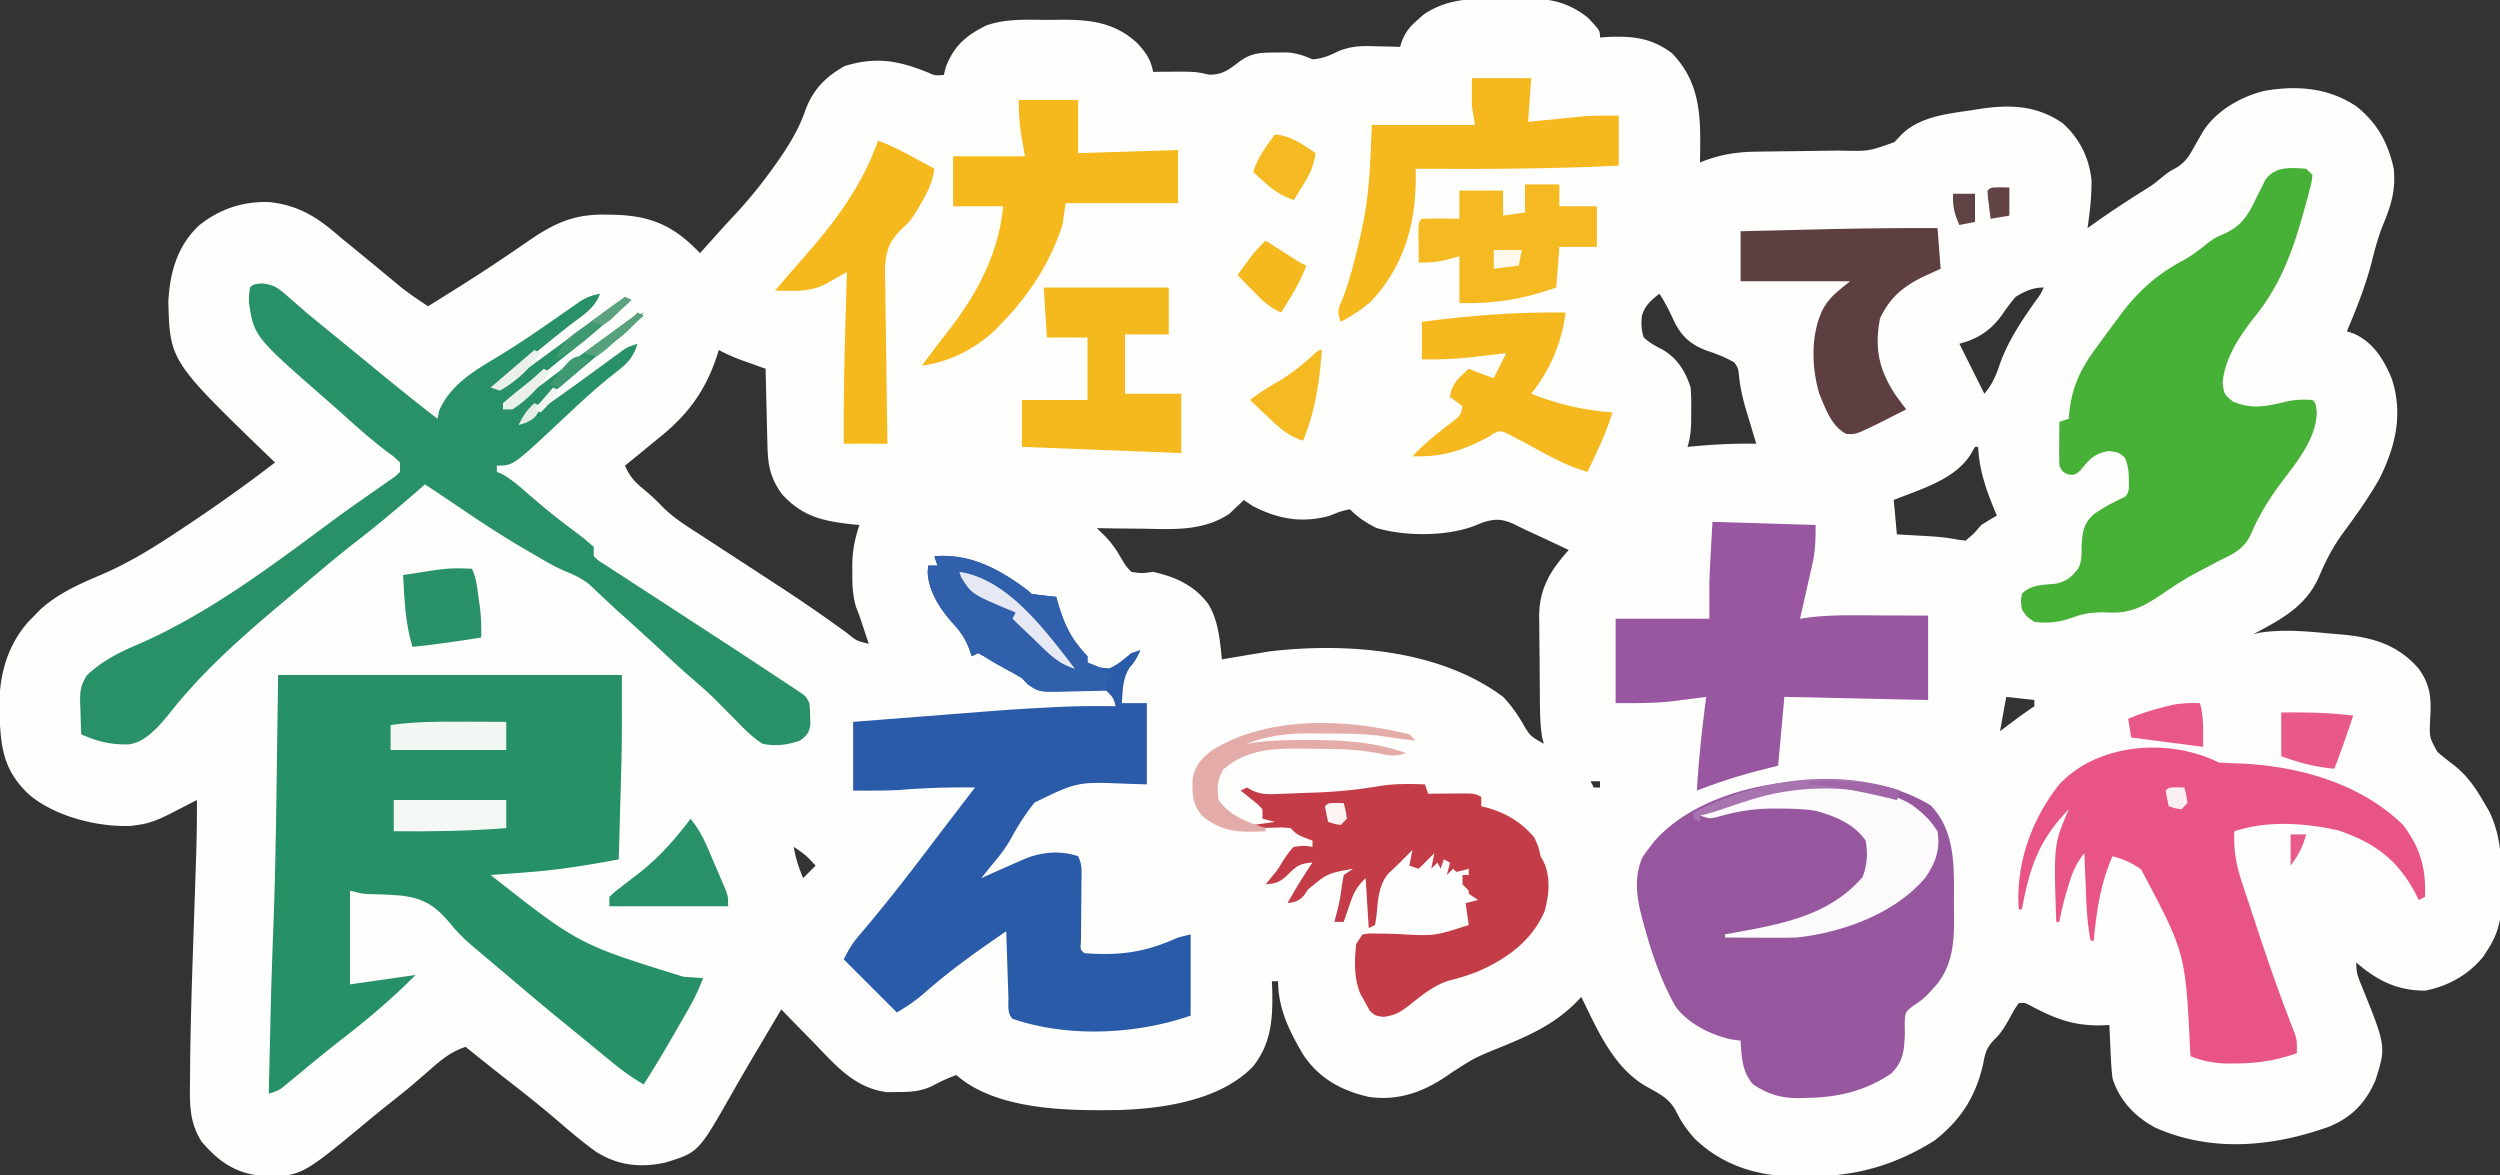 <svg width="800" height="376"><rect width="100%" height="100%" fill="#333333" stroke="none"/><path fill="#fefefd" d="M479.836-.446c2.16.008 4.317-.02 6.476-.052 8.806-.046 14.71.616 21.782 6.13C512 9.779 512 9.779 512 12l2.492-.176c7.975-.322 14.01.287 20.508 5.176 9.792 10.097 9.185 21.706 9 35l1.617-.64c5.915-2.176 11.115-2.813 17.387-2.837a1218 1218 0 0 1 11.559-.148q4.386-.055 8.773-.123 2.715-.04 5.432-.063c9.16.245 9.16.245 17.447-2.712l1.722-1.852c5.792-6.2 14.656-7.127 22.688-8.313l2.445-.392c9.869-1.514 18.557-1.344 27.051 4.553 5.313 4.833 8.395 10.956 9.152 18.109.08 5.193-.513 10.288-1.273 15.418l1.8-1.285a324 324 0 0 1 16.657-11.04c2.596-1.653 2.596-1.653 5.055-3.695C694 55 694 55 696.622 53.555c2.807-1.835 3.844-3.503 5.44-6.43l1.551-2.695L705 42c4.234-6.654 12.373-11.288 20-13 10.316-1.69 20.117-.91 29 5 6.653 5.225 10.243 11.769 12 20 .68 7.14-.914 11.907-3.645 18.484-1.387 3.6-2.365 7.148-3.293 10.891-1.99 7.852-4.895 15.182-8.062 22.625l2.277.785c6.188 2.761 9.71 8.463 12.16 14.59 3.548 11.18 1.19 21.228-3.91 31.629-3.54 6.285-7.695 12.044-11.964 17.84-3.15 4.36-5.404 8.784-7.493 13.75-4.293 9.652-12.18 13.586-21.07 18.406l1.875-.5c7.825-1.252 15.84-.42 23.688.312l2.67.213c10.004.923 18.015 3.202 24.767 10.975 3.915 5.448 4.06 9.912 3.625 16.5-.217 5.474-.217 5.474 2.34 10.113a128 128 0 0 0 5.363 4.297c4.3 3.364 6.968 7.395 9.672 12.09l1.54 2.61c3.747 7.746 3.947 15.205 4.023 23.702l.044 3.399c-.084 6.727-.885 11.637-4.607 17.289l-1.352 2.137c-4.785 5.827-11.219 9.45-18.648 10.863-8.95 0-15.319-3.233-22-9 0 2.98.403 4.308 1.531 6.992 8.061 19.88 8.061 19.88 4.574 30.813-3.192 7.195-7.52 11.703-14.765 14.718-18.147 6.507-37.756 8.32-55.715.29-6.448-3.477-11.472-8.733-13.625-15.813-.364-2.933-.506-5.86-.625-8.813l-.117-2.388A883 883 0 0 1 675 328l-2.125.105c-9.202.263-15.211-2.08-23.21-6.335-1.662-.91-1.662-.91-3.665-.77-1.454 2.118-1.454 2.118-2.875 4.75-1.571 2.813-2.872 5.013-5.23 7.223-2.358 2.523-2.694 4.347-3.332 7.714-2.348 10.236-7.208 17.838-15.563 24.313-12.758 7.975-25.383 11.531-40.437 11.437l-3.448.061c-12.4-.007-23.817-3.412-32.861-12.193-2.564-2.852-4.3-5.397-6.004-8.868-2.209-4.149-5.741-5.694-9.73-7.937-10.415-6.2-15.349-18.014-20.52-28.5l-1.555 1.687c-7.177 7.153-14.925 10.613-24.195 14.392-8.474 3.457-8.474 3.457-16.125 8.421-7.86 5.658-16.37 8.943-26.125 7.5-8.806-1.999-16.183-6.054-21.147-13.787C412.536 329.824 409 322.706 409 314h-2l.105 2.492c.227 9.35-.197 17.273-6.168 24.82-10.364 10.688-28.366 13.426-42.68 13.891-16.47.25-39.216.175-52.257-11.203-2.706 1.035-5.196 2.112-7.719 3.547-3.788 1.678-6.526 1.886-10.656 1.89l-3.773.06c-10.44-1.345-16.42-8.575-23.352-15.747l-3.07-3.125A1368 1368 0 0 1 250 323l-4.115 6.96a5249 5249 0 0 1-3.548 5.991c-2.762 4.664-5.511 9.331-8.18 14.049-10.643 18.737-10.643 18.737-21.157 22-8.054 1.762-15.215 1.004-22.25-3.438-4.401-3.142-8.497-6.65-12.594-10.174-5.693-4.893-11.596-9.497-17.518-14.107-3.908-3.057-7.771-6.172-11.638-9.281-4.533 1.458-7.678 4.022-11.187 7.125a2608 2608 0 0 1-3.493 3.016l-1.721 1.49c-2.872 2.459-5.84 4.792-8.806 7.135a449 449 0 0 0-6.617 5.406c-20.889 17.315-20.889 17.315-33.457 17.094-8.445-.825-13.685-4.542-19.125-10.852-4.22-6.392-3.868-12.835-3.781-20.223l.021-3.57c.125-14.193.604-28.377 1.093-42.56.195-5.674.382-11.35.569-17.024q.097-2.92.2-5.839c.225-6.736.365-13.458.304-20.198l-2.887 1.496q-1.9.972-3.8 1.941l-1.897.987C50.953 262.183 47.857 263.497 44 264l-2.078.273C31.23 264.773 17.168 261.175 9 254c-6.829-6.69-8.45-12.629-9-22l-.2-3.082c-.388-11.094 1.754-21.345 9.196-29.875L11 197l1.973-2.012c6-5.386 12.761-8.226 20.078-11.356C42.694 179.425 51.295 173.865 60 168l2.189-1.463A497 497 0 0 0 88 148l-1.202-1.155c-32.381-31.273-32.381-31.273-32.939-50.255.51-9.39 2.801-17.692 9.703-24.34 6.628-5.374 14.445-8.003 22.973-7.559 9.59 1.2 15.272 5.026 22.465 11.309q2.712 2.228 5.438 4.437 4.257 3.483 8.492 6.993l2.882 2.382 2.583 2.145c2.785 2.184 5.638 4.116 8.605 6.043q4.097-2.556 8.188-5.125l2.557-1.605a509 509 0 0 0 13.911-9.079l2.8-1.896a783 783 0 0 0 5.336-3.66c8.034-5.464 14.376-8.177 24.146-7.948l2.395.035C208.381 69.005 215.648 72.25 224 81l1.652-1.836 2.286-2.539 2.5-2.79a381 381 0 0 1 4.812-5.233c4.375-4.704 8.327-9.573 12.063-14.79l1.238-1.727c3.787-5.391 7.162-10.797 9.262-17.085 2.553-6.554 6.424-10.436 12.5-13.875 9.962-3.04 17.11-1.783 26.625 2.062 2.158.996 2.158.996 5.062.813l.688-2.625c2.673-6.873 6.675-10.185 13.16-13.321 5.707-1.908 11.502-1.792 17.456-1.706 2.194.027 4.382 0 6.575-.032 9.188-.023 17.111.965 24.078 7.527 2.729 2.922 4.271 5.194 5.043 9.157l2.816-.035c10.69-.078 10.69-.078 14.997.91 4.46.175 6.684-1.808 10.171-4.43 3.697-2.65 6.97-2.607 11.391-2.633l3.398-.042c3.194.228 5.323.96 8.227 2.23 3.172-.25 5.264-1.13 8.137-2.54 4.14-1.793 7.848-1.806 12.3-1.648l2.217.042c1.783.034 3.564.088 5.346.146l.773-2.273c1.298-2.885 2.488-4.29 4.852-6.352l1.914-1.727C463.23-.504 470.852-.5 479.836-.446M645 95c-1.675 1.91-3.088 3.912-4.535 6-3.528 4.817-7.653 7.478-13.465 9l.805 1.61L635 126c2.602-3.106 3.795-5.982 5.063-9.813 2.622-7.118 6.496-12.977 10.828-19.167 2.048-2.776 2.048-2.776 3.109-5.02-3.392 0-6.184 1.217-9 3m-114-1c-2.693 2.087-4.662 3.81-5.613 7.16-.218 2.563-.177 4.385.613 6.84 1.84 1.677 3.684 2.686 5.895 3.824 4.75 2.653 7.49 7.058 9.105 12.176.23 3.629.23 3.629.188 7.562l-.02 3.942c-.13 2.721-.35 4.923-1.168 7.496l2.273-.219c6.6-.598 13.102-.913 19.727-.781l-1.023-3.402-.651-2.187a705 705 0 0 0-1.423-4.709c-1.21-4.025-2.086-7.753-2.466-11.952-.275-2.063-.275-2.063-1.437-3.75-2.916-1.68-5.757-2.795-8.957-3.832-5.466-2.098-8.332-4.947-10.73-10.23-1.317-2.852-2.563-5.312-4.313-7.938m-301 18-.629 2.055C225.722 125.077 220.024 132.812 211 140l-6 4.937q-2.499 2.034-5 4.063c1.41 3.307 3.055 5.155 5.813 7.437 2.218 1.85 4.269 3.652 6.228 5.78 3.692 3.704 8.101 6.367 12.475 9.193l2.815 1.843a3473 3473 0 0 0 8.919 5.81q5.825 3.792 11.64 7.597l2.857 1.865a501 501 0 0 1 20.19 13.968c3.206 2.606 3.206 2.606 7.063 3.507l-.586-1.758L275 197l-1.086-2.809c-1.076-3.756-1.208-7.257-1.164-11.129l-.023-2.052c.018-4.73.814-8.568 2.273-13.01l-2.781-.262c-9.32-1.067-15.76-2.655-22.094-9.738-3.672-5.184-4.388-9.152-4.54-15.488-.018-.703-.038-1.407-.058-2.131a1128 1128 0 0 1-.152-6.694l-.117-4.556q-.142-5.565-.258-11.131l-2.266-.805-2.984-1.07-2.953-1.055A61 61 0 0 1 230 112m402 31-1.562 2.687C625.142 153.677 614.51 156.522 606 160l1 11 3.29.184 4.335.253 2.16.12c3.283.195 6.343.469 9.578 1.119L629 173c2.646-2.229 2.646-2.229 5-5a123 123 0 0 1 5-3l-1.059-2.527c-2.671-6.607-4.579-12.346-4.941-19.473zm-234 17-1.215 1.207-1.723 1.605-1.652 1.583c-8.418 5.607-17.77 4.969-27.473 4.792a2243 2243 0 0 0-4.357-.04c-3.527-.033-7.053-.085-10.58-.147l2.403 2.346c2.372 2.424 3.83 4.537 5.472 7.466 1.444 2.355 1.444 2.355 3.125 4.188 3.374.5 3.374.5 7 0 7.11 1.566 13.4 4.418 17.75 10.437 3.18 5.388 3.625 11.44 4.25 17.563l2.379-.402 3.183-.536 3.13-.527L403 209c1.045-.182 2.09-.364 3.168-.55 24.484-2.871 54.41-.727 74.832 14.55 2.378 2.479 4.225 5.067 6 8 2.593 4.511 2.593 4.511 7 7l-.485-1.9c-.705-4.244-.718-8.417-.753-12.713l-.025-2.814q-.02-2.94-.032-5.882a664 664 0 0 0-.062-5.99 772 772 0 0 1-.069-8.69l-.053-2.677c.031-8.998 3.583-14.783 9.479-21.334a1029 1029 0 0 0-13.188-6.158 154 154 0 0 1-4.273-2.08c-3.891-1.803-6.275-1.818-10.226-.512l-2.137.89c-9.032 3.568-22.49 3.546-31.707.813-3.323-1.661-5.845-3.33-8.469-5.953-2.372.339-4.35 1.145-6.562 2.062-8.82 2.406-16.386 1.054-24.438-3.062zm244 63-2 11 3.813-2.875A151 151 0 0 1 651 226v-2zm-133 27 1 2h2v-2zm-255 21c.61 3.558 1.578 6.683 3 10l4-4c-3.175-3.426-3.175-3.426-7-6m495 27 1 2Zm1 2 1 2Zm1 3 1 2Z"/><path fill="#269067" d="M89 216h110c0 22.985 0 22.985-.219 30.484l-.067 2.538q-.104 3.864-.214 7.728l-.145 5.363q-.173 6.443-.355 12.887c-10.009 1.887-19.889 3.474-30.062 4.188l-3.237.248q-3.849.292-7.701.564c28.156 22.153 28.156 22.153 61.688 32.563l3.574.253L225 313a67.5 67.5 0 0 1-4.645 9.8l-1.552 2.714-1.615 2.798-1.58 2.764A422 422 0 0 1 206 347c-4.632-2.558-8.56-5.77-12.625-9.125l-2.152-1.763a3037 3037 0 0 1-4.27-3.507c-2.538-2.086-5.09-4.157-7.64-6.23-5.587-4.578-11.102-9.237-16.6-13.92-1.749-1.485-3.506-2.96-5.264-4.435l-3.574-3.02-1.798-1.497c-2.82-2.39-5.38-4.754-7.702-7.636-4.933-5.904-8.5-8.387-16.076-9.28a155 155 0 0 0-10.184-.464C116 286 116 286 112 285v30l21-3c-7.06 7.06-14.45 13.444-22.33 19.559a471 471 0 0 0-10.022 8l-2.189 1.798q-2.112 1.74-4.217 3.491l-1.941 1.597-1.714 1.423C89 349 89 349 86 350q.183-8.018.372-16.034.064-2.706.125-5.412c.22-9.66.483-19.313.87-28.967.697-17.424.96-34.84 1.195-52.274z"/><path fill="#97579f" d="m582.938 249.75 2.93.02c11.576.168 21.975 1.874 32.007 7.98 8.46 8.959 7.32 21.259 7.375 32.813l.063 3.248c.04 8.362-.698 16.173-6.688 22.502l-1.71 1.863C615 320 615 320 612.3 321.805c-2.611 2.045-2.611 2.045-2.797 5.402l.058 3.606c-.237 5.455-.47 8.939-4.48 12.792-8.287 5.551-17.074 7.588-26.832 7.707l-2.344.088c-5.776.063-10.078-1.176-14.906-4.4-3.595-4.06-3.67-8.788-4-14l-2.652-.332c-6.58-1.313-14.264-5.1-18.243-10.688-4.568-8.185-7.531-16.787-9.98-25.793l-.652-2.35c-1.72-6.69-2.697-12.997.09-19.462A62 62 0 0 1 528 271l1.297-1.707c12.503-14.275 35.496-19.727 53.64-19.543"/><path fill="#295ba9" d="M299 178c11.538-.961 20.948 4.205 30 11l1 1c1.347.23 2.704.412 4.063.563L338 191l.664 2.379c2.105 6.974 4.316 11.373 9.336 16.621v2c3.357 1.596 3.357 1.596 7 1.875 2.712-1.186 4.72-3.004 7-4.875l3-1c-1.015 2.185-1.916 3.91-3.562 5.688-2.19 3.522-2.185 7.236-2.438 11.312h8v26l-6.29-.195c-15.943-.655-15.943-.655-29.605 5.984-3.078 3.725-5.541 7.766-7.852 12.003-1.749 3.081-3.846 5.626-6.128 8.333l-1.867 2.32L314 281l3.36-1.496 4.39-1.942 2.21-.986 2.15-.947 1.967-.873c5.507-2.165 11.253-2.646 16.923-.756 1.407 2.814 1.094 5.142 1.063 8.285l-.024 3.795-.039 3.983q-.038 3.892-.062 7.785l-.036 3.5c-.206 2.575-.206 2.575 1.098 3.652 11.34.923 19.597-.3 30-5l4-1v26c-17.389 6.048-39.405 7.097-57 1-1.804-1.804-1.237-4.567-1.316-7.004l-.127-3.682-.12-3.877-.13-3.888q-.16-4.775-.307-9.549c-8.92 6.121-17.687 12.258-25.8 19.433-2.993 2.634-5.712 4.474-9.2 6.567l-17-17c1.532-3.063 2.667-4.99 4.8-7.512l1.692-2.02 1.82-2.156c6.567-7.875 12.841-15.933 19.022-24.112 2.978-3.932 5.98-7.846 8.978-11.762l3.301-4.317L312 252c-8.08-.123-16.047.13-24.102.781-4.958.279-9.931.219-14.898.219v-22q10.587-.832 21.173-1.654l7.177-.562c22.951-1.803 22.951-1.803 34.369-2.409l2.233-.119c6.353-.314 12.69-.359 19.048-.256-.706-2.691-.706-2.691-3-5-3.631-.567-7.217-.281-10.875-.062-10.302.58-10.302.58-14.04-1.774L327 217a97 97 0 0 0-4.5-2.562c-2.55-1.371-4.993-2.753-7.437-4.313L313 209l-2 1-1.125-3.062c-1.226-2.892-2.623-4.948-4.75-7.25-4.097-4.538-7.963-10.257-8.258-16.493L297 181h3z"/><path fill="#299168" d="M83.738 90.691c4.058.384 5.422 1.567 8.45 4.246l2.886 2.497L98 100a851 851 0 0 0 5.5 4.5l11 9 2.742 2.242q2.791 2.286 5.578 4.578c5.66 4.65 11.37 9.219 17.18 13.68l.5-2.5c3.586-8.368 11.101-12.739 18.642-17.276 7.382-4.455 14.437-9.363 21.495-14.31l2.722-1.887 2.421-1.695c2.12-1.272 3.805-1.893 6.22-2.332-1.54 4.265-4.746 6.39-8.25 9-5.882 4.491-11.548 9.17-17.13 14.027-2.802 2.434-5.61 4.8-8.62 6.973 5.081-1.627 8.952-4.678 13.188-7.812a2133 2133 0 0 0 12.361-9.07q2.496-1.844 4.997-3.677a711 711 0 0 0 4.703-3.477l2.153-1.577 1.89-1.4C199 96 199 96 202 96c-14.805 12.95-14.805 12.95-22.45 18.95a242 242 0 0 0-5.945 4.945l-1.778 1.524a662 662 0 0 0-3.45 2.99c-2.46 2.114-4.267 3.554-7.377 4.591v2c5.113-2.79 9.701-5.89 14.313-9.437 6.098-4.63 12.238-9.194 18.437-13.688l2.31-1.685 2.174-1.573 1.913-1.387c1.889-1.254 3.807-2.26 5.853-3.23-2.557 3.374-5.08 6.054-8.437 8.625a358 358 0 0 0-12 9.813 595 595 0 0 1-15.418 12.687c-2.334 1.876-2.334 1.876-4.145 4.875a7965 7965 0 0 0 9.66-6.796 984 984 0 0 0 12.371-8.86l2.456-1.789q2.358-1.72 4.71-3.452l2.17-1.583 1.91-1.404C201 111 201 111 204 110c-1.365 4.37-3.13 6.258-6.75 9-4.687 3.683-9.094 7.542-13.437 11.625l-3.583 3.352-1.69 1.583C164.167 149 164.167 149 159 149v2l1.633.691c3.084 1.705 5.603 3.939 8.242 6.246 3.628 3.14 7.277 6.216 11.09 9.13l1.948 1.49q1.875 1.425 3.768 2.826c1.494 1.137 2.915 2.37 4.319 3.617v3c1.543 1.455 1.543 1.455 3.658 2.749l2.437 1.604 2.686 1.721 2.767 1.81c2.978 1.943 5.965 3.873 8.952 5.804a6327 6327 0 0 1 6.077 3.966q5.982 3.906 11.972 7.8a2553 2553 0 0 1 20.138 13.233l2.922 1.92 2.59 1.717 2.183 1.44C258 223 258 223 259 225c.203 2.059.203 2.059.25 4.438l.078 2.37c-.408 2.729-1.16 3.536-3.328 5.192-4.154 1.385-7.672 1.897-12 1-3.301-2.091-5.871-4.747-8.562-7.562q-2.125-2.13-4.254-4.254l-2.1-2.13c-2.635-2.597-5.399-5.013-8.202-7.426-2.814-2.435-5.534-4.967-8.257-7.503-4.704-4.36-9.43-8.69-14.219-12.957a291 291 0 0 1-5-4.617l-2.594-2.426-2.292-2.18c-2.433-1.877-4.73-2.977-7.572-4.11-3.82-1.638-7.363-3.805-10.948-5.898l-2.511-1.46c-7.708-4.525-15.116-9.43-22.489-14.477q-2.715-1.817-5.437-3.625L136 155l-2.57 2.238c-6.06 5.25-12.158 10.41-18.493 15.325-6.256 4.857-12.313 9.914-18.328 15.066a613 613 0 0 1-4.855 4.086c-13.55 11.32-26.958 23.018-37.832 36.98-3.239 3.884-7.524 8.938-12.805 9.508-5.751.12-9.845-.902-15.117-3.203a429 429 0 0 1-.25-7.687l-.102-2.186c-.069-3.788.072-5.675 2.114-8.975 4.604-4.427 10.101-7.278 15.957-9.761 23.155-9.97 44.02-25.921 64.194-40.867a440 440 0 0 1 7.161-5.09l2.557-1.803a635 635 0 0 1 4.888-3.409l2.176-1.542 1.938-1.352L128 151v-3c-1.884-1.837-1.884-1.837-4.375-3.625-4.571-3.522-8.88-7.216-13.137-11.11a274 274 0 0 0-4.883-4.343C81.34 107.754 81.34 107.754 79.684 96.934 79.625 95 79.625 95 80 92c1-1 1-1 3.738-1.309"/><path fill="#47b036" d="m738 54 2 2c-.298 2.332-.298 2.332-1 5l-.585 2.32c-3.862 14.12-7.418 26.193-16.67 37.765-4.912 6.222-9.806 13.306-10.495 21.415.448 3.667.448 3.667 3.313 6 6.086 2.656 11.086 1.443 17.285-.05 2.763-.577 5.342-.66 8.152-.45 1 1 1 1 1.375 3.938-.212 8.744-6.718 16.243-11.72 22.976-3.798 5.129-6.995 10.366-9.467 16.274-2.131 4.245-4.986 5.85-9.188 7.812a581 581 0 0 0-6.062 3.188l-3.395 1.8c-3.123 1.72-6.05 3.66-8.994 5.666-5.738 3.894-10.411 6.734-17.549 6.346-4.274-.153-7.45.041-11.437 1.5-4.48 1.598-7.813 2.064-12.563 1.5-2.5-1.687-2.5-1.687-4-4-.375-2.625-.375-2.625 0-5 3.093-3.093 6.822-2.753 11.055-3.242 3.438-.885 4.724-2.04 6.945-4.758 1.325-2.65 1.073-4.79 1.125-7.75.332-4.4.676-6.873 4.063-9.812 3.09-2.167 6.373-3.882 9.812-5.438 1.57-1.57 1.207-3.142 1.25-5.312-.05-2.857-.208-4.587-1.312-7.25-1.99-1.685-1.99-1.685-5.188-2.125-4.692.86-6.136 2.656-9.074 6.253C664 152 664 152 661.856 151.84 660 151 660 151 659 149c-.071-2.374-.084-4.75-.062-7.125l.027-3.883L659 135l3-1 .191-2.238c1.03-8.533 3.737-13.922 8.809-20.762l1.47-2.024c1.64-2.254 3.3-4.492 4.967-6.726l1.592-2.15c5.547-7.263 11.648-12.626 19.748-16.85 2.906-1.634 5.433-3.615 8.008-5.723C709 76 709 76 710.86 75.212c5.978-2.54 8.133-5.566 10.89-11.337a333 333 0 0 1 2.172-4.32l.925-1.923C728.063 53.08 733.012 53.678 738 54"/><path fill="#e85584" d="M710 244c1.988.113 3.976.22 5.966.29 18.948.668 39.102 6.102 53.034 19.71 5.508 7.38 7.366 13.86 7 23l-2 1-.848-1.723c-5.733-11.042-13.075-16.492-24.777-20.527-10.937-2.43-22.632-3.248-33.375.25-.292 6.208.611 11.004 2.598 16.863l.824 2.52q.866 2.636 1.748 5.267a1130 1130 0 0 1 2.594 7.852c3.15 9.566 6.463 19.05 10.1 28.443l.849 2.235.755 1.95C735 333 735 333 735 337c-6.61 2.398-12.83 3.3-19.812 3.313l-2.172.015c-4.365-.057-7.959-.73-12.016-2.328l-.152-1.92c-1.495-31.105-1.495-31.105-15.66-57.83-3.072-2.168-5.574-3.303-9.188-4.25-3.872 8.871-5.091 17.468-6 27h-1c-1.17-5.761-1.332-11.52-1.562-17.375l-.131-3.098q-.159-3.763-.307-7.527c-2.67 3.379-3.906 6.286-5.125 10.438l-1.008 3.37A99 99 0 0 0 659 295h-1c-.826-24.776-.826-24.776 4-36-9.638 9.895-12.468 18.518-15 32h-1c-1.028-14.397 4.007-28.621 12.875-39.875C671.171 237.775 694.1 236.05 710 244"/><path fill="#9857a0" d="m548 167 33 1c0 4.89-.065 8.162-1.094 12.715l-.683 3.076-.723 3.147-.723 3.228q-.879 3.92-1.777 7.834l3.465-.496c7.339-.816 14.725-.61 22.097-.566q2.252.008 4.502.013c3.646.01 7.29.03 10.936.049v27l-46-1-2 22-6.812 1.75A173 173 0 0 0 543 253c.598-10.07 1.663-20.006 3-30l-3.297.438-4.453.562c-.71.095-1.42.19-2.152.29-6.507.805-12.388.71-19.098.71v-27h30v-12c.14-3.422.298-6.832.5-10.25z"/><path fill="#c43c48" d="m456 251 1 3 3.21-.035 4.165-.028 2.117-.025c5.281-.025 5.281-.025 7.508 1.088v3l1.688.41c6.363 1.795 10.958 4.562 15.312 9.59 1.375 3.188 1.375 3.188 2 6l1.012 1.855c2.263 4.912 1.68 10.67.254 15.77-4.087 9.477-12.24 15.332-21.516 19.313-3.053 1.176-5.98 2.117-9.168 2.87-4.941 1.644-8.392 4.518-12.42 7.735-3.009 2.29-4.647 3.395-8.49 3.86C440 325 440 325 438.312 323.436L437 321l-1.687-3c-2.08-5.037-1.915-10.656-1.313-16l2-3c2.227-.325 2.227-.325 4.98-.258l3.03.043 3.178.09C459 299.567 459 299.567 470 296l-1-7 4-1-3-2v-1l-2-2v-3h2v-2l-1.937.563L466 279l-1-1-2 2 1-4-2-1-1 3-1-2-2 2 1-5-1.375 1.375L454 278l-3-1 1-5a176 176 0 0 0-3.562 3.54c-1.337 1.358-2.73 2.662-4.125 3.96-3.31 3.92-3.349 8.839-3.856 13.77L440 296l-2 1-1-16c-3.061 3.061-3.826 4.698-5.187 8.688l-1.043 3.011L430 295h-3l.938-3.562c.722-2.827 1.17-5.389 1.5-8.313L430 280l3-2c-8.21 1.469-8.21 1.469-14.437 6.625l-1.247 1.852c-1.639 1.897-2.882 2.14-5.316 2.523 2.503-4.47 5.11-8.77 8-13-3.643.312-4.856.856-7.5 3.5s-3.857 3.188-7.5 3.5l1.688-2.062c2.214-2.699 2.214-2.699 3.48-4.829 1.18-1.878 2.269-3.532 3.832-5.109 3.313-.437 3.313-.437 6 0v-2l-2.375-.875C415 267 415 267 413 265c-2.899-.243-2.899-.243-6.125-.125l-3.32.055L401 265v-1l7-1-4-1v-3c-1.534-1.678-1.534-1.678-3.5-3.187l-1.969-1.606L397 253l2-1 1.733.935c2.998 1.409 5.241 1.23 8.544 1.112l3.748-.129 3.913-.168 3.806-.121c7.22-.276 14.21-.94 21.325-2.206 4.642-.67 9.253-.592 13.931-.423"/><path fill="#f5b81d" d="M326 32h19v17l32-1v17h-36l-1 7c-4.153 12.527-10.8 22.637-20 32-.565.578-1.13 1.155-1.71 1.75-6.368 5.964-14.644 10.158-23.29 11.25l2.438-3.25 1.656-2.227a265 265 0 0 1 4.062-5.234C312.46 94.406 319.616 81.221 321 66h-16V50h23l-1-5.625c-.768-4.32-1-7.91-1-12.375"/><path fill="#f5b81e" d="M471 25h19l-1 14 4.313-.437L499 38l2.832-.29 2.793-.273 2.54-.253C510.768 36.95 514.387 37 518 37v16c-21.673 1.098-43.306 1.109-65 1l.04 2.414c.143 14.929-3.74 28.728-14.161 39.895-3.012 2.71-6.323 4.77-9.879 6.691-1.188-3.564-.79-4.038.625-7.375 2.19-5.692 3.663-11.45 5.063-17.375l.648-2.724c1.977-8.499 2.863-16.759 3.226-25.463L439 40h33l-1-6z"/><path fill="#5d3f41" d="m620 73 1 13-5.625 2.563c-6.617 3.316-10.507 6.617-13.75 13.25-1.836 9.364-.443 16.324 4.754 24.304A153 153 0 0 0 610 131q-2.842 1.44-5.687 2.875l-3.2 1.617c-7.356 3.563-7.356 3.563-10.265 3.352-4.602-2.101-6.836-8.37-8.66-12.844-2.504-8.348-2.762-18.718.937-26.687 2.387-4.392 4.648-5.79 8.875-9.313h-35V74q8.877-.218 17.755-.427 3.007-.072 6.013-.146c13.08-.321 26.148-.496 39.232-.427"/><path fill="#f5b920" d="M334 92h40v15h-14v19h18v19l-51-2v-15h21v-20h-13z"/><path fill="#f5b81d" d="M281 45c4.14 1.544 7.936 3.51 11.813 5.625l1.81.984Q296.813 52.802 299 54c-.595 4.175-2.003 7.182-4.125 10.813l-1.695 2.957C291 71 291 71 289.28 72.554c-4.384 4.067-5.775 7.146-6.075 13.137.001 2.631.039 5.243.111 7.871q.02 2.103.03 4.204c.027 3.663.096 7.325.173 10.988.072 3.747.104 7.494.14 11.242.074 7.336.197 14.67.341 22.004h-14c-.068-12.552.129-25.079.5-37.625l.145-5.102q.173-6.136.355-12.273l-1.828 1.059-2.422 1.379-2.39 1.37c-3.947 1.993-7.222 2.312-11.61 2.254l-2.703-.027L248 93c2.925-3.432 5.858-6.853 8.86-10.219C267.026 71.301 275.842 59.575 281 45"/><path fill="#f5b91f" d="M501 100c-1.238 9.65-4.934 18.359-11 26 8.691 3.414 16.676 5.274 26 6-1.399 4.468-3.136 8.638-5.125 12.875l-1.633 3.492L508 151c-7.172-1.994-13.602-5.853-20.121-9.363l-2.887-1.496-2.614-1.39c-2.359-1.011-2.359-1.011-4.57.053L476 140c-8.274 4.288-14.583 6.335-24 6 3.943-4.206 8.303-7.644 12.89-11.133 2.356-1.77 2.356-1.77 3.11-4.867l-4-3c.472-4.248 2.967-6.2 6-9l2.313.938c1.875.74 3.774 1.424 5.687 2.062l4-8-3.621.438-4.817.562c-.783.095-1.566.19-2.373.29-5.433.625-10.72.798-16.189.71v-12c15.342-2.077 30.512-3.198 46-3"/><path fill="#f5b921" d="M488 59h11v7h12v13h-12l-1 13c-10.584 3.756-19.734 5.262-31 5V82l-3.687 1c-3.187.864-6.011 1.093-9.313 1q-.04-3.22-.062-6.437l-.036-3.622C454 71 454 71 455 70c2.02-.072 4.042-.084 6.063-.062l3.347.027L467 70v-9h14v8l7-1z"/><path fill="#3060ab" d="M299 178c11.538-.961 20.948 4.205 30 11l1 1c1.347.23 2.704.412 4.063.563L338 191l.664 2.379c2.105 6.974 4.316 11.373 9.336 16.621v2l2.313.875C353 214 353 214 356 216l-2 2v3c-3.562.117-7.124.187-10.687.25l-3.053.102c-7.549.1-7.549.1-11.186-2.207L327 217a97 97 0 0 0-4.5-2.562c-2.55-1.371-4.993-2.753-7.437-4.313L313 209l-2 1-1.125-3.062c-1.226-2.892-2.623-4.948-4.75-7.25-4.097-4.538-7.963-10.257-8.258-16.493L297 181h3z"/><path fill="#fcfafc" d="M611.438 257.313c3.609 2.524 6.177 4.96 8.562 8.687.978 5.87-.668 10.247-4 15-9.756 11.418-26.414 17.405-41 19-3.98.114-7.956.095-11.937.063l-3.229-.014A2271 2271 0 0 1 552 300v-1l3.918-.7c15.072-2.783 29.61-5.545 40.144-17.675 1.408-3.941 1.712-7.5.938-11.625-3.742-5.432-10.01-7.947-16.25-9.594-3.749-.554-7.468-.64-11.25-.656l-2.399-.012c-6.196.06-11.628.988-17.597 2.703C547 262 547 262 544 261c7.865-3.528 15.57-6.19 24-8l2.363-.523c13.112-2.37 29.366-1.85 41.074 4.835"/><path fill="#299168" d="M221 262c2.266 2.827 3.831 5.555 5.262 8.879l1.2 2.79 1.226 2.894c.415.958.83 1.916 1.26 2.904l1.189 2.787 1.084 2.541C233 287 233 287 233 290h-38v-3c1.906-1.797 1.906-1.797 4.5-3.75l2.773-2.148L205 279c6.271-5.003 11.162-10.605 16-17m-70-80c1.417 2.834 1.616 5.617 2.063 8.75l.535 3.672c.363 3.234.477 6.328.402 9.578-7.322 1.166-14.623 2.25-22 3-2.312-7.552-2.612-15.165-3-23 14.597-2.296 14.597-2.296 22-2"/><path fill="#e4aca8" d="m451 235 2 2-3.562-.437-2.004-.247a219 219 0 0 1-5.669-.823c-6.019-.788-12.015-.719-18.077-.743l-3.842-.062c-7.476-.031-13.85.602-20.846 3.312l3.305-.488c5.272-.655 10.512-.704 15.82-.7l3.068.003c9.947.08 19.361.845 28.807 4.185-3.293 1.078-5.428.864-8.777.086-6.585-1.297-13.05-1.458-19.748-1.457-2.039-.004-4.075-.04-6.114-.078-9.033-.027-16.986.595-23.986 6.762-1.829 3.574-2.012 5.723-1.375 9.687 3.692 5.291 9.126 6.958 15 9v1c-8.052.393-14.04.44-20.375-5.062-3.047-3.633-3.096-6.708-3.016-11.336.678-4.516 2.82-6.89 6.391-9.602 18.327-11.154 42.865-10 63-5"/><path fill="#f4f8f5" d="M126 256h36v9c-12.02.94-23.947 1.111-36 1z"/><path fill="#f3f7f4" d="m148.563 230.938 3.923.013q4.758.018 9.514.049v9h-37v-8c7.873-1.088 15.623-1.115 23.563-1.062"/><path fill="#e85987" d="M730 228c7.759-.083 15.3.027 23 1a366 366 0 0 1-6 17c-6.093-.554-11.239-1.93-17-4z"/><path fill="#f5b922" d="M423 112c-.736 10.191-2.133 19.507-6 29-4.828-1.487-7.749-4.213-11.312-7.625l-1.667-1.562A719 719 0 0 1 400 128c2.802-2.185 5.661-3.999 8.75-5.75 4.365-2.574 8.048-5.485 11.754-8.93C422 112 422 112 423 112"/><path fill="#f5b920" d="m405 77 2.336 1.496 3.039 1.942 3.023 1.933c2.46 1.598 2.46 1.598 4.602 2.629-1.373 3.699-3.064 6.951-5.125 10.313l-1.633 2.675L410 100c-3.903-1.587-6.335-4.134-9.25-7.125l-2.703-2.758L396 88q1.402-1.909 2.813-3.812l1.582-2.145A46.6 46.6 0 0 1 405 77"/><path fill="#f5b921" d="M408 43c5.155.483 8.816 3.186 13 6-.578 4.062-1.891 6.848-4.062 10.313l-1.66 2.675L414 64c-3.798-1.317-6.353-2.917-9.312-5.625l-2.114-1.914L401 55c1.557-4.671 4.084-8.087 7-12"/><path fill="#e85786" d="M704 225c1.271 4.927 1 8.537 1 14l-23-3-1-6c3.596-1.517 7.156-2.661 10.938-3.625.999-.26 1.998-.52 3.027-.79 3.088-.595 5.898-.688 9.035-.585"/><path fill="#a874b0" d="m608 253-1 3-1.852-.656c-14.324-4.358-30.95-3.892-45.148.656l-3.309 1.055q-3.076 1.01-6.132 2.078A67 67 0 0 1 544 261v2l-2-1v-2c20.059-10.465 44.11-14.297 66-7"/><path fill="#e6e9f4" d="M307 183c15.707 2.284 27.82 19.25 37 31-5.456-1.504-8.857-5.302-12.812-9.125l-2.1-1.996A951 951 0 0 1 324 198l1-2-1.723-.7c-12.363-5.221-12.363-5.221-15.714-10.613z"/><path fill="#624446" d="M640.063 59.938 643 60v9l-6 1q-.29-2.218-.562-4.437l-.317-2.497L636 61c1-1 1-1 4.063-1.062"/><path fill="#614345" d="M625 62h7v9l-5 1c-1.604-3.508-2.22-6.144-2-10"/><path fill="#3e9870" d="m200 95 2 1c-16.149 14.34-16.149 14.34-24 19 1.355-5.648 5.39-7.942 9.875-11.125l2.184-1.59q2.019-1.47 4.05-2.922A334 334 0 0 0 200 95"/><path fill="#a066a8" d="M579 250c9.976-.242 19.421-.193 29 3l-1 3-3.586-.84c-8.135-1.875-16.06-3.621-24.414-4.16z"/><path fill="#fef8ed" d="M478 80h9l-1 5-8 1z"/><path fill="#eaf1eb" d="m174 118 2 1c-3.265 4.64-7.18 8.948-12 12h-3v-2c1.74-1.56 3.543-3.05 5.375-4.5 3.94-3.108 3.94-3.108 7.625-6.5m-3-6 2 1c-3.625 5.075-7.556 8.872-13 12l-3-1z"/><path fill="#fbf4f3" d="M427.563 256.938 430 257c.625 2.375.625 2.375 1 5l-2 2c-2.125-.375-2.125-.375-4-1a88 88 0 0 1-1-5c1-1 1-1 3.563-1.062"/><path fill="#fceff2" d="M696.563 251.938 699 252c.625 2.375.625 2.375 1 5l-2 2c-2.125-.375-2.125-.375-4-1a88 88 0 0 1-1-5c1-1 1-1 3.563-1.062"/><path fill="#58a17d" d="m204 100 2 1q-3.295 2.953-6.613 5.883a208 208 0 0 0-4.18 3.797c-1.52 1.382-1.52 1.382-4.207 3.32-2.168-.379-2.168-.379-4-1l1.453-1.086q3.243-2.424 6.484-4.852l2.288-1.708 2.177-1.631 2.016-1.508c1.534-1.123 1.534-1.123 2.582-2.215"/><path fill="#3e9871" d="m189 115-10 9-3-1c7.618-9.794 7.618-9.794 13-8"/><path fill="#e95b88" d="M733 267h5c-1.227 4.154-2.328 6.437-5 10z"/><path fill="#5ba27e" d="m200 95 2 1a312 312 0 0 1-4.25 4.063l-2.39 2.285L193 104l-4-1z"/><path fill="#e5ede7" d="m171 129 2 1c-1.098 2.993-1.677 3.846-4.625 5.25L166 136c1.293-2.884 2.66-4.872 5-7"/><path fill="#f2f6f2" d="m177 124 2 1c-1.842 2.544-3.725 4.833-6 7l-2-1z"/></svg>